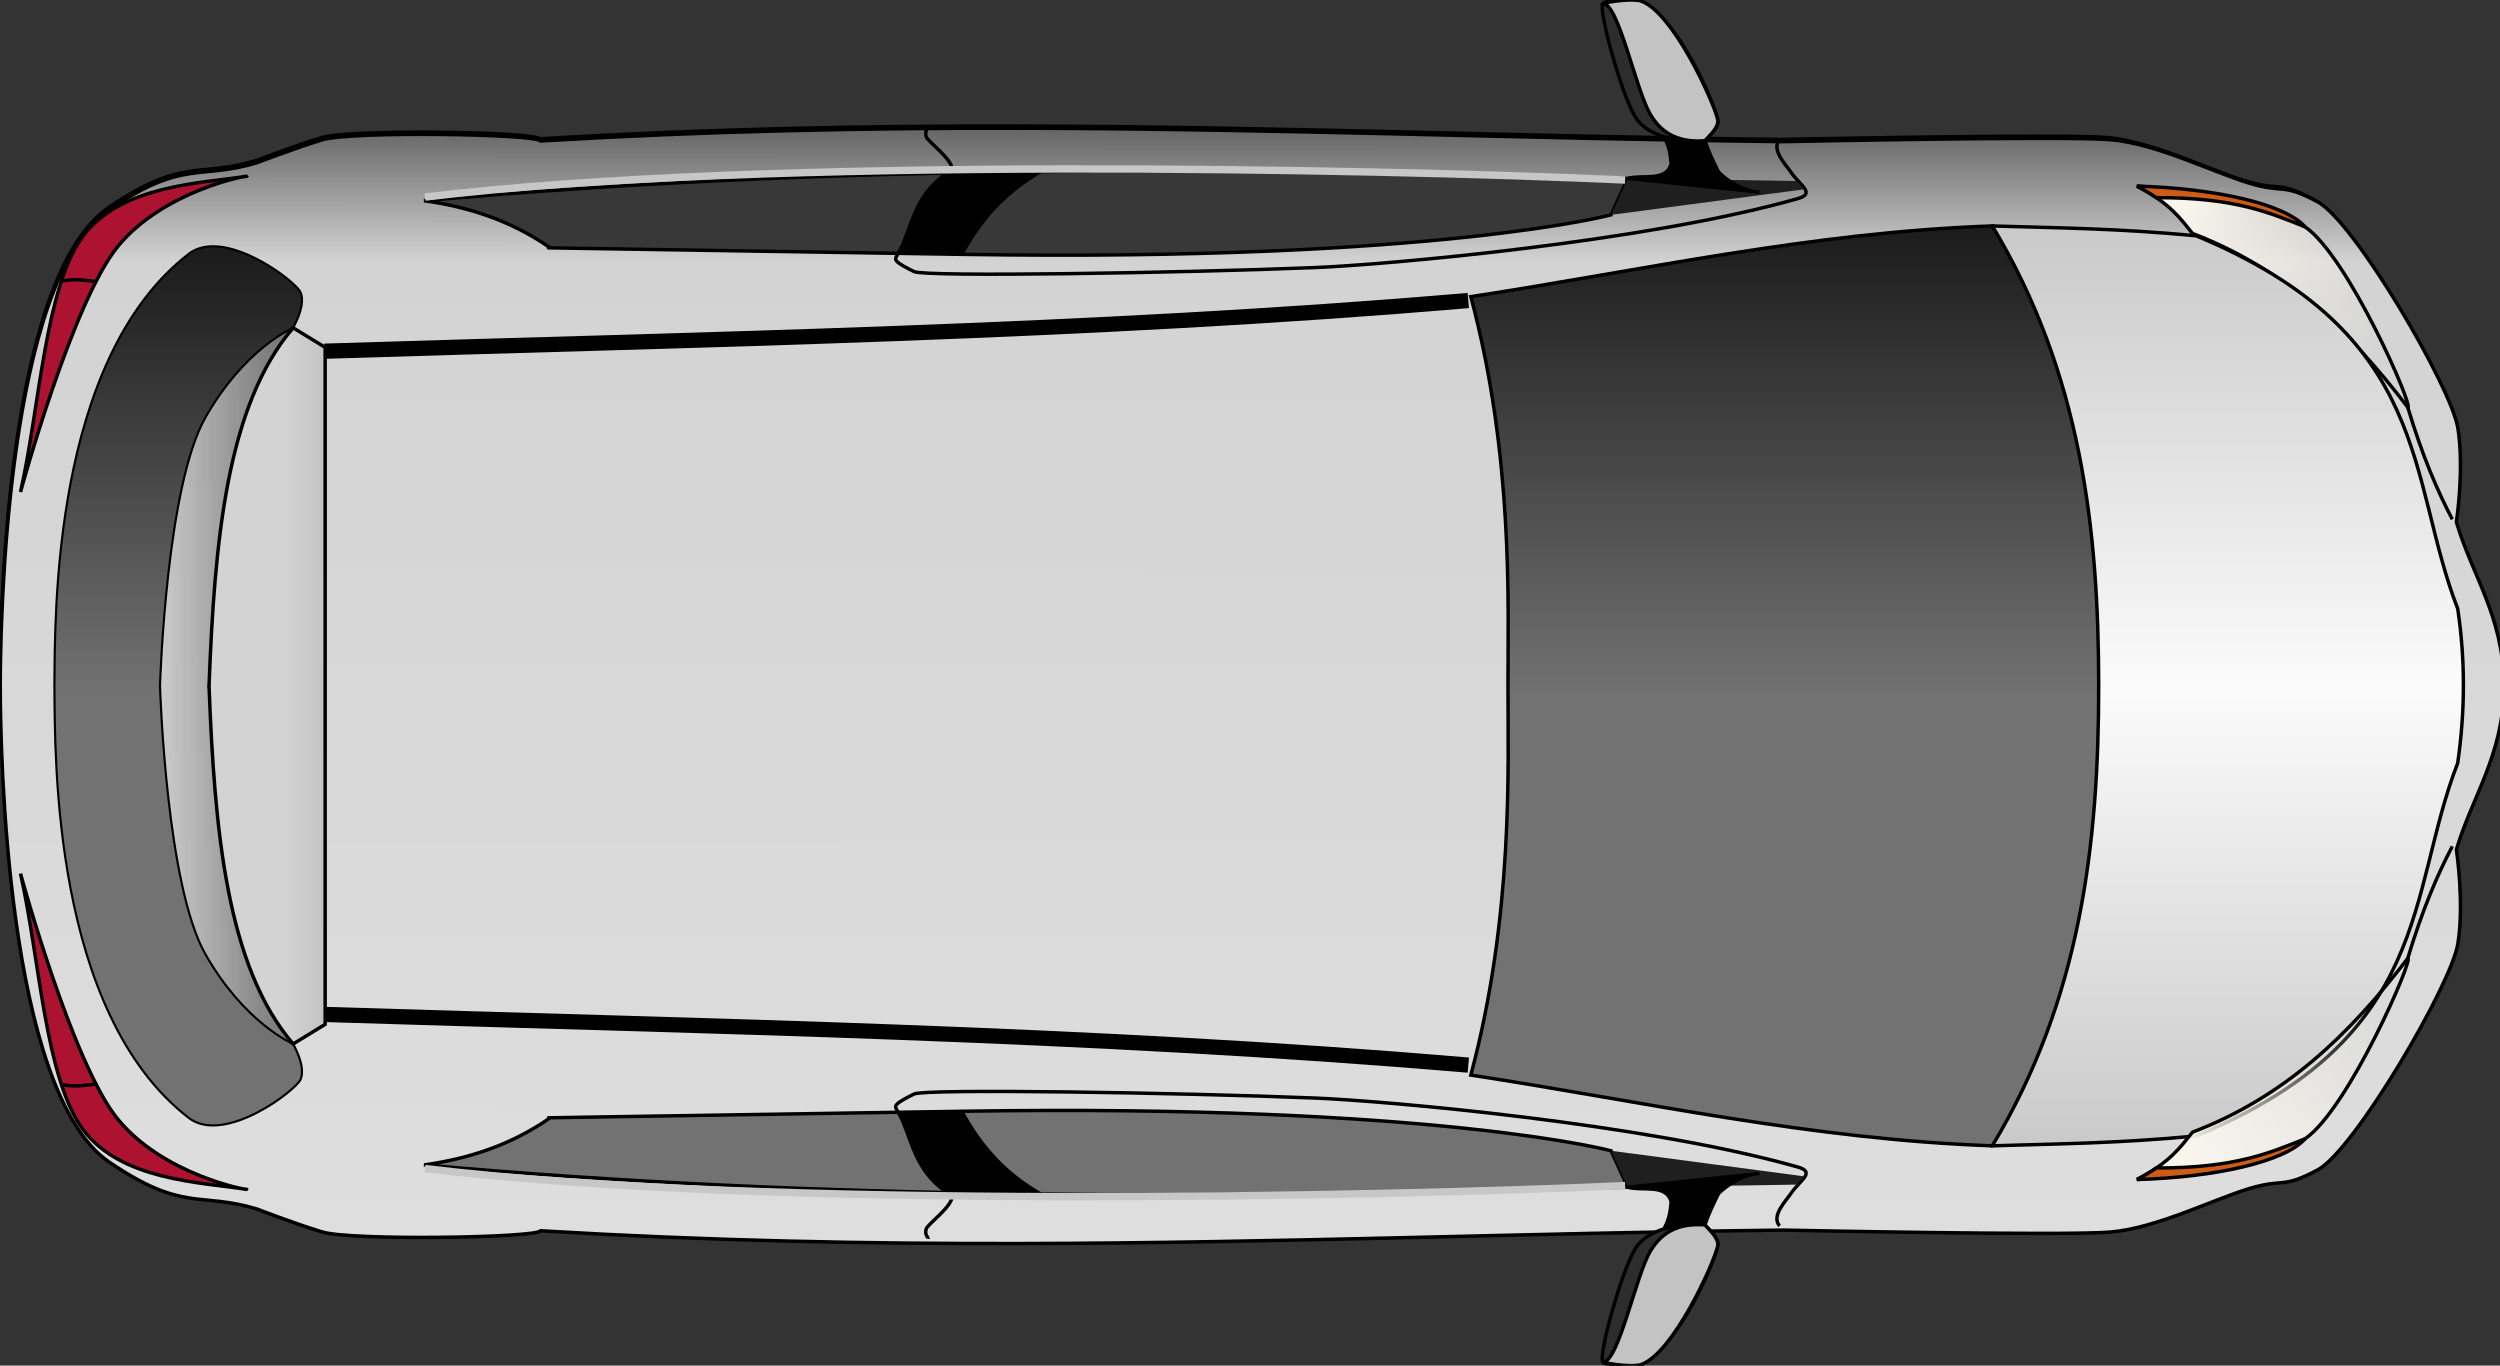 <?xml version="1.0" encoding="UTF-8" standalone="no"?>
<svg
   xmlns:dc="http://purl.org/dc/elements/1.1/"
   xmlns:cc="http://creativecommons.org/ns#"
   xmlns:rdf="http://www.w3.org/1999/02/22-rdf-syntax-ns#"
   xmlns:svg="http://www.w3.org/2000/svg"
   xmlns="http://www.w3.org/2000/svg"
   xmlns:xlink="http://www.w3.org/1999/xlink"
   xmlns:sodipodi="http://sodipodi.sourceforge.net/DTD/sodipodi-0.dtd"
   xmlns:inkscape="http://www.inkscape.org/namespaces/inkscape"
   inkscape:version="1.0beta1 (fe3e306, 2019-09-17)"
   sodipodi:docname="car_topview.svg"
   id="svg8"
   version="1.1"
   viewBox="0 0 191.144 104.413"
   height="104.413mm"
   width="191.144mm">
  <rect x="0" y="0" width="191.144" height="104.413" fill="#333333" stroke="none"/>
  <defs
     id="defs2">
    <linearGradient
       inkscape:collect="always"
       id="linearGradient1114">
      <stop
         style="stop-color:#646464;stop-opacity:1"
         offset="0"
         id="stop1110" />
      <stop
         id="stop1116"
         offset="0.12"
         style="stop-color:#d3d3d3;stop-opacity:1" />
      <stop
         style="stop-color:#dedede;stop-opacity:1"
         offset="1"
         id="stop1112" />
    </linearGradient>
    <linearGradient
       inkscape:collect="always"
       id="linearGradient1098">
      <stop
         style="stop-color:#c9c9c9;stop-opacity:1"
         offset="0"
         id="stop1094" />
      <stop
         id="stop1100"
         offset="0.5"
         style="stop-color:#fbfbfb;stop-opacity:1" />
      <stop
         style="stop-color:#c9c9c9;stop-opacity:1"
         offset="1"
         id="stop1096" />
    </linearGradient>
    <linearGradient
       id="linearGradient937"
       inkscape:collect="always">
      <stop
         id="stop933"
         offset="0"
         style="stop-color:#1c1c1c;stop-opacity:1;" />
      <stop
         id="stop935"
         offset="1"
         style="stop-color:#727272;stop-opacity:1" />
    </linearGradient>
    <linearGradient
       id="linearGradient919"
       inkscape:collect="always">
      <stop
         id="stop915"
         offset="0"
         style="stop-color:#f8f6ec;stop-opacity:1;" />
      <stop
         id="stop917"
         offset="1"
         style="stop-color:#f8f6ec;stop-opacity:0;" />
    </linearGradient>
    <linearGradient
       id="linearGradient888"
       inkscape:collect="always">
      <stop
         id="stop884"
         offset="0"
         style="stop-color:#000000;stop-opacity:1" />
      <stop
         id="stop886"
         offset="1"
         style="stop-color:#000000;stop-opacity:0" />
    </linearGradient>
    <linearGradient
       id="linearGradient872"
       inkscape:collect="always">
      <stop
         id="stop868"
         offset="0"
         style="stop-color:#646464;stop-opacity:1" />
      <stop
         id="stop870"
         offset="1"
         style="stop-color:#d3d3d3;stop-opacity:1" />
    </linearGradient>
    <linearGradient
       gradientTransform="scale(3.78)"
       gradientUnits="userSpaceOnUse"
       y2="191.318"
       x2="104.85"
       y1="106.007"
       x1="104.915"
       id="linearGradient876"
       xlink:href="#linearGradient1114"
       inkscape:collect="always" />
    <linearGradient
       gradientTransform="scale(3.78)"
       gradientUnits="userSpaceOnUse"
       y2="134.931"
       x2="21.147"
       y1="134.931"
       x1="45.198"
       id="linearGradient890"
       xlink:href="#linearGradient888"
       inkscape:collect="always" />
    <linearGradient
       gradientUnits="userSpaceOnUse"
       y2="503.829"
       x2="120.833"
       y1="503.829"
       x1="207.001"
       id="linearGradient902"
       xlink:href="#linearGradient872"
       inkscape:collect="always" />
    <linearGradient
       gradientUnits="userSpaceOnUse"
       y2="122.893"
       x2="192.399"
       y1="113.076"
       x1="177.025"
       id="linearGradient921"
       xlink:href="#linearGradient919"
       inkscape:collect="always" />
    <linearGradient
       gradientUnits="userSpaceOnUse"
       y2="565.464"
       x2="584.036"
       y1="430.271"
       x1="584.036"
       id="linearGradient939"
       xlink:href="#linearGradient937"
       inkscape:collect="always" />
    <linearGradient
       gradientTransform="scale(3.78)"
       gradientUnits="userSpaceOnUse"
       y2="149.15"
       x2="27.552"
       y1="115.784"
       x1="27.552"
       id="linearGradient947"
       xlink:href="#linearGradient937"
       inkscape:collect="always" />
    <linearGradient
       gradientTransform="matrix(1,0,0,-1,0,297.292)"
       y2="122.893"
       x2="192.399"
       y1="113.076"
       x1="177.025"
       gradientUnits="userSpaceOnUse"
       id="linearGradient1030"
       xlink:href="#linearGradient919"
       inkscape:collect="always" />
    <linearGradient
       gradientUnits="userSpaceOnUse"
       y2="695.805"
       x2="685.967"
       y1="428.682"
       x1="685.967"
       id="linearGradient1092"
       xlink:href="#linearGradient1098"
       inkscape:collect="always" />
  </defs>
  <sodipodi:namedview
     inkscape:snap-global="true"
     inkscape:window-maximized="1"
     inkscape:window-y="27"
     inkscape:window-x="67"
     inkscape:window-height="1023"
     inkscape:window-width="1853"
     showgrid="false"
     inkscape:document-rotation="0"
     inkscape:current-layer="layer1"
     inkscape:document-units="mm"
     inkscape:cy="151.41786"
     inkscape:cx="436.86774"
     inkscape:zoom="0.49497475"
     inkscape:pageshadow="2"
     inkscape:pageopacity="0.0"
     borderopacity="1.0"
     bordercolor="#666666"
     pagecolor="#ffffff"
     id="base" />
  <g
     transform="translate(-10.309,-96.44)"
     id="layer1"
     inkscape:groupmode="layer"
     inkscape:label="Layer 1">
    <g
       id="car_topview">
      <path
         sodipodi:nodetypes="ccsccccsccccscc"
         inkscape:connector-curvature="0"
         d="m 201.453,148.85 c 0,-5.441 -2.387,-8.472 -3.646,-12.706 0,0 0.62,-4.074 0.112,-7.194 -0.508,-3.12 -7.896,-15.747 -10.693,-17.247 -2.798,-1.5 -2.526,-0.604 -5.285,-1.447 -2.759,-0.843 -7.047,-3.002 -10.522,-3.301 -3.475,-0.299 -24.941,0.148 -24.941,0.148 -19.763,-0.223 -38.543,-0.984 -58.195,-1.026 v 3e-5 c -11.791,-0.025 -23.896,0.209 -36.716,0.974 -0.318,-0.539 -14.481,-0.764 -16.678,-0.09 -2.253,0.692 -4.962,1.745 -4.962,1.745 -4.417,1.34 -5.603,-0.281 -11.284,3.58 -8.17,5.553 -8.333,33.371 -8.333,36.566 z"
         style="opacity:1;fill:#e40000;fill-opacity:1;stroke:#000000;stroke-width:0.268px;stroke-linecap:butt;stroke-linejoin:miter;stroke-opacity:1;stop-opacity:1"
         id="path949" />
      <path
         inkscape:connector-curvature="0"
         id="path871"
         style="opacity:1;fill:url(#linearGradient876);fill-opacity:1;stroke:#000000;stroke-width:1.013px;stroke-linecap:butt;stroke-linejoin:miter;stroke-opacity:1;stop-opacity:1"
         d="m 333.664,400.914 c -44.565,-0.095 -90.316,0.791 -138.768,3.682 -1.201,-2.036 -54.73,-2.887 -63.035,-0.338 -8.515,2.614 -18.756,6.594 -18.756,6.594 -16.696,5.065 -21.175,-1.063 -42.648,13.531 -29.978,20.375 -31.427,119.818 -31.486,136.658 h -0.006 c 0,0.176 0.004,0.557 0.004,0.771 -3.53e-4,0.215 -0.004,0.596 -0.004,0.771 h 0.006 c 0.059,16.841 1.508,116.283 31.486,136.658 21.473,14.594 25.953,8.467 42.648,13.531 0,0 10.241,3.98 18.756,6.594 8.305,2.55 61.834,1.698 63.035,-0.338 48.452,2.891 94.203,3.776 138.768,3.682 74.274,-0.158 145.253,-3.038 219.949,-3.879 0,0 81.129,1.69 94.264,0.561 13.134,-1.13 29.343,-9.291 39.77,-12.477 10.427,-3.186 9.4,0.202 19.975,-5.469 10.575,-5.671 38.495,-53.395 40.416,-65.188 1.921,-11.793 -0.422,-27.191 -0.422,-27.191 4.641,-15.6 13.324,-26.882 13.76,-46.488 h 0.021 c 0,-0.26 -0.007,-0.511 -0.01,-0.768 0.003,-0.257 0.01,-0.508 0.01,-0.768 h -0.021 c -0.436,-19.606 -9.119,-30.888 -13.76,-46.488 0,0 2.343,-15.398 0.422,-27.191 -1.921,-11.793 -29.841,-59.517 -40.416,-65.188 -10.574,-5.671 -9.548,-2.283 -19.975,-5.469 -10.427,-3.186 -26.635,-11.347 -39.77,-12.477 -13.134,-1.13 -94.264,0.561 -94.264,0.561 -74.697,-0.841 -145.675,-3.721 -219.949,-3.879 z"
         transform="scale(0.265)" />
      <path
         style="opacity:1;fill:#ae1131;fill-opacity:0.996;stroke:#000000;stroke-width:0.265;stroke-linecap:butt;stroke-linejoin:bevel;stroke-miterlimit:4;stroke-dasharray:none;stroke-opacity:1;stop-opacity:1"
         d="m 29.213,109.91 c -3.506,0.55 -9.643,0.672 -12.549,4.569 -2.906,3.898 -3.304,13.003 -4.787,19.578 0,0 3.956,-14.534 7.448,-18.784 3.491,-4.249 9.891,-5.438 9.889,-5.363 z"
         id="path876"
         inkscape:connector-curvature="0"
         sodipodi:nodetypes="czczc" />
      <path
         style="opacity:1;fill:none;stroke:#000000;stroke-width:0.265px;stroke-linecap:round;stroke-linejoin:miter;stroke-opacity:1;stop-opacity:1"
         d="m 15.133,117.914 c 1.059,-0.193 1.728,-0.021 2.497,0.057"
         id="path878"
         inkscape:connector-curvature="0"
         sodipodi:nodetypes="cc" />
      <path
         inkscape:connector-curvature="0"
         id="rect882"
         style="opacity:1;fill:url(#linearGradient890);fill-opacity:1;stroke:none;stroke-width:4.403;stroke-linecap:round;stroke-linejoin:bevel;stroke-miterlimit:4;stroke-dasharray:none;stroke-opacity:1;stop-opacity:1"
         d="m 85.043,458.502 v 102.85 0.922 102.85 H 123.482 V 562.273 561.352 458.502 Z"
         transform="scale(0.265)" />
      <path
         inkscape:connector-curvature="0"
         id="path880"
         style="opacity:1;fill:url(#linearGradient947);fill-opacity:1;stroke:#000000;stroke-width:0.624;stroke-linecap:butt;stroke-linejoin:miter;stroke-miterlimit:4;stroke-dasharray:none;stroke-opacity:1;stop-opacity:1"
         d="m 100.018,434.988 c -2.472,0.053 -4.771,0.706 -6.701,2.199 -39.385,30.474 -38.531,104.46 -38.709,124.164 h -0.008 c 0.001,0.113 0.003,0.343 0.004,0.461 -0.001,0.118 -0.003,0.348 -0.004,0.461 h 0.008 c 0.178,19.704 -0.676,93.69 38.709,124.164 10.292,7.963 31.115,-7.99 32.34,-11.146 1.294,-3.336 -1.087,-8.109 -2.174,-10.168 0,0 -14.001,-5.9 -25.355,-25.963 -11.095,-19.605 -12.985,-74.818 -13.066,-77.348 0.081,-2.53 1.971,-57.743 13.066,-77.348 11.355,-20.063 25.355,-25.963 25.355,-25.963 1.086,-2.059 3.468,-6.832 2.174,-10.168 -0.995,-2.565 -14.928,-13.577 -25.639,-13.346 z"
         transform="scale(0.265)" />
      <path
         style="opacity:1;fill:#383838;fill-opacity:0.996;stroke:#000000;stroke-width:0.265px;stroke-linecap:butt;stroke-linejoin:miter;stroke-opacity:1;stop-opacity:1"
         d="m 42.745,111.788 c 30.218,-2.728 61.035,-2.603 92.013,-1.708 l -1.268,2.787 c 0,0 -13.386,3.586 -49.478,3.023 -36.092,-0.563 -31.634,-0.501 -31.634,-0.501 -3.091,-2.148 -6.385,-3.152 -9.634,-3.601 z"
         id="path890"
         inkscape:connector-curvature="0"
         sodipodi:nodetypes="cccscc" />
      <path
         style="opacity:1;fill:#000000;fill-opacity:0.996;stroke:none;stroke-width:0.265;stroke-linecap:butt;stroke-linejoin:miter;stroke-miterlimit:4;stroke-dasharray:none;stroke-opacity:1;stop-opacity:1"
         d="m 90.154,109.56 c -3.066,1.702 -4.851,3.926 -6.166,6.341 l -5.122,-0.082 c 1.07,-2.102 1.178,-4.419 3.693,-6.196 z"
         id="path892"
         inkscape:connector-curvature="0"
         sodipodi:nodetypes="ccccc" />
      <path
         style="opacity:1;fill:none;stroke:#000000;stroke-width:0.265px;stroke-linecap:butt;stroke-linejoin:miter;stroke-opacity:1;stop-opacity:1"
         d="m 81.269,106.13 c 0.018,0.119 -0.308,0.331 -0.129,0.797 0.129,0.335 2.006,1.725 1.946,2.427 -0.092,1.069 -3.591,5.277 -4.267,6.755 -0.097,0.212 -0.076,0.379 1.378,1.097 0.841,0.415 20.158,0.11 30.611,-0.306 5.4,-0.215 25.239,-1.956 36.93,-5.268 1.436,-0.407 0.205,-0.979 -0.535,-2.08 -0.333,-0.496 -1.505,-1.677 -0.831,-2.433"
         id="path894"
         inkscape:connector-curvature="0"
         sodipodi:nodetypes="csssssssc" />
      <path
         style="opacity:1;fill:url(#linearGradient921);fill-opacity:1;stroke:#000000;stroke-width:0.265px;stroke-linecap:butt;stroke-linejoin:miter;stroke-opacity:1;stop-opacity:1"
         d="m 173.692,110.669 c 2.53,1.32 3.313,2.462 4.248,3.619 7.047,2.69 11.998,7.439 16.461,13.292 0.504,0.113 -4.524,-11.515 -7.853,-13.797 -3.75,-2.57 -12.855,-3.114 -12.855,-3.114 z"
         id="path896"
         inkscape:connector-curvature="0"
         sodipodi:nodetypes="cccsc" />
      <path
         id="path898"
         style="opacity:1;fill:#cd5d16;fill-opacity:0.996;stroke:#000000;stroke-width:0.265px;stroke-linecap:butt;stroke-linejoin:miter;stroke-opacity:1;stop-opacity:1"
         d="m 173.692,110.669 c 0.582,0.304 1.068,0.598 1.488,0.885 6.138,-0.028 8.852,1.237 11.367,2.229 -1.542,-1.757 -6.87,-2.946 -12.856,-3.114 z"
         inkscape:connector-curvature="0"
         sodipodi:nodetypes="cccc" />
      <path
         sodipodi:nodetypes="cc"
         inkscape:connector-curvature="0"
         id="path851"
         d="m 194.4,127.58 c 1.135,3.776 2.271,6.393 3.406,8.563"
         style="opacity:1;fill:none;stroke:#000000;stroke-width:0.265px;stroke-linecap:butt;stroke-linejoin:miter;stroke-opacity:1;stop-opacity:1" />
      <path
         style="opacity:1;fill:none;stroke:#000000;stroke-width:1.165;stroke-linecap:butt;stroke-linejoin:miter;stroke-miterlimit:4;stroke-dasharray:none;stroke-opacity:1;stop-opacity:1"
         d="m 35.115,123.292 c 29.164,-0.923 58.342,-1.4 87.457,-3.874"
         id="path854"
         inkscape:connector-curvature="0"
         sodipodi:nodetypes="cc" />
      <path
         style="opacity:1;fill:none;stroke:#c7c7c7;stroke-width:0.565;stroke-linecap:butt;stroke-linejoin:miter;stroke-miterlimit:4;stroke-dasharray:none;stroke-opacity:1;stop-opacity:1"
         d="m 42.8,111.507 c 25.889,-3.137 72.794,-2.156 91.763,-1.304"
         id="path864"
         inkscape:connector-curvature="0"
         sodipodi:nodetypes="cc" />
      <path
         inkscape:connector-curvature="0"
         id="path856"
         style="opacity:1;fill:url(#linearGradient902);fill-opacity:1;stroke:#000000;stroke-width:1px;stroke-linecap:butt;stroke-linejoin:miter;stroke-opacity:1;stop-opacity:1"
         d="m 123.482,458.502 c -19.165,22.323 -22.67,61.687 -24.262,103.133 h -0.016 c 0.002,0.059 0.005,0.118 0.008,0.178 -0.002,0.059 -0.005,0.118 -0.008,0.178 h 0.016 c 1.592,41.446 5.097,80.81 24.262,103.133 l 9.234,-5.662 v -97.264 -0.77 -97.264 z"
         transform="scale(0.265)" />
      <path
         style="opacity:1;fill:#1f1f1f;fill-opacity:0.996;stroke:none;stroke-width:0.265px;stroke-linecap:butt;stroke-linejoin:miter;stroke-opacity:1;stop-opacity:1"
         d="m 133.491,112.867 14.791,-1.96 -0.659,-0.628 -12.864,-0.199 z"
         id="path904"
         inkscape:connector-curvature="0" />
      <path
         style="opacity:1;fill:#000000;fill-opacity:1;stroke:#000000;stroke-width:0.265px;stroke-linecap:butt;stroke-linejoin:miter;stroke-opacity:1;stop-opacity:1"
         d="m 137.477,106.796 c 0.518,0.925 0.544,1.546 0.606,2.189 -0.416,1.38 -2.185,0.775 -3.324,1.094 l 10.069,1.047 v 0 c -1.328,-0.057 -2.607,-1.005 -3.125,-1.532 -0.377,-0.762 -0.746,-1.533 -1.045,-2.394 z"
         id="path860"
         inkscape:connector-curvature="0"
         sodipodi:nodetypes="cccccccc" />
      <path
         style="opacity:1;fill:#2d2d2d;fill-opacity:1;stroke:#000000;stroke-width:0.265px;stroke-linecap:butt;stroke-linejoin:miter;stroke-opacity:1;stop-opacity:1"
         d="m 132.853,96.716 c 0.34,-0.409 2.947,-0.19 2.947,-0.19 2.989,1.636 5.497,7.606 5.837,9.046 0.13,0.549 -0.557,1.167 -0.979,1.63 -1.815,0.133 -4.375,-0.234 -5.334,-1.846 -1.119,-1.88 -2.819,-8.221 -2.471,-8.639 z"
         id="path858"
         inkscape:connector-curvature="0"
         sodipodi:nodetypes="scscss" />
      <path
         sodipodi:nodetypes="ccscsc"
         inkscape:connector-curvature="0"
         id="path862"
         d="m 132.853,96.716 c 0.632,-0.19 2.372,-0.397 2.947,-0.19 2.434,0.89 5.497,7.606 5.837,9.046 0.13,0.549 -0.557,1.167 -0.979,1.63 -1.815,0.133 -3.206,-0.396 -4.165,-2.008 -1.119,-1.88 -2.451,-8.571 -3.64,-8.477 z"
         style="opacity:1;fill:#c3c3c3;fill-opacity:1;stroke:#000000;stroke-width:0.265px;stroke-linecap:butt;stroke-linejoin:miter;stroke-opacity:1;stop-opacity:1" />
      <path
         id="path849"
         style="opacity:1;fill:url(#linearGradient1092);fill-opacity:1;stroke:#000000;stroke-width:1px;stroke-linecap:butt;stroke-linejoin:miter;stroke-opacity:1;stop-opacity:1"
         d="m 747.99,539.518 c -14.66,-37.648 -6.956,-79.115 -75.463,-107.564 -22.935,-2.176 -40.198,-2.257 -58.82,-2.84 v 131.529 2.34 131.529 c 18.622,-0.583 35.886,-0.664 58.82,-2.84 68.507,-28.449 60.803,-69.917 75.463,-107.564 2.132,-14.73 2.271,-29.585 0,-44.59 z"
         transform="scale(0.265)"
         inkscape:connector-curvature="0"
         sodipodi:nodetypes="ccccccccc" />
      <path
         inkscape:connector-curvature="0"
         id="path852"
         style="opacity:1;fill:url(#linearGradient939);fill-opacity:1;stroke:#000000;stroke-width:1px;stroke-linecap:butt;stroke-linejoin:miter;stroke-opacity:1;stop-opacity:1"
         d="m 613.707,429.113 c -52.134,1.809 -100.633,12.76 -150.445,20.408 12.337,46.044 10.717,88.796 10.717,112.291 0,23.495 1.621,66.247 -10.717,112.291 49.812,7.649 98.312,18.599 150.445,20.408 25.569,-42.319 30.705,-87.512 30.705,-132.699 0,-45.187 -5.137,-90.38 -30.705,-132.699 z"
         transform="scale(0.265)" />
      <path
         sodipodi:nodetypes="czczc"
         inkscape:connector-curvature="0"
         id="path984"
         d="m 29.213,187.382 c -3.506,-0.55 -9.643,-0.672 -12.549,-4.569 -2.906,-3.898 -3.304,-13.003 -4.787,-19.578 0,0 3.956,14.534 7.448,18.784 3.491,4.249 9.891,5.438 9.889,5.363 z"
         style="opacity:1;fill:#ae1131;fill-opacity:0.996;stroke:#000000;stroke-width:0.265;stroke-linecap:butt;stroke-linejoin:bevel;stroke-miterlimit:4;stroke-dasharray:none;stroke-opacity:1;stop-opacity:1" />
      <path
         sodipodi:nodetypes="cc"
         inkscape:connector-curvature="0"
         id="path986"
         d="m 15.133,179.379 c 1.059,0.193 1.728,0.021 2.497,-0.057"
         style="opacity:1;fill:none;stroke:#000000;stroke-width:0.265px;stroke-linecap:round;stroke-linejoin:miter;stroke-opacity:1;stop-opacity:1" />
      <path
         sodipodi:nodetypes="cccscc"
         inkscape:connector-curvature="0"
         id="path992"
         d="m 42.745,185.504 c 30.218,2.728 61.035,2.603 92.013,1.708 l -1.268,-2.787 c 0,0 -13.386,-3.586 -49.478,-3.023 -36.092,0.563 -31.634,0.501 -31.634,0.501 -3.091,2.148 -6.385,3.152 -9.634,3.601 z"
         style="opacity:1;fill:#727272;fill-opacity:1;stroke:#000000;stroke-width:0.265px;stroke-linecap:butt;stroke-linejoin:miter;stroke-opacity:1;stop-opacity:1" />
      <path
         sodipodi:nodetypes="ccccc"
         inkscape:connector-curvature="0"
         id="path994"
         d="m 90.154,187.733 c -3.066,-1.702 -4.851,-3.926 -6.166,-6.341 l -5.122,0.082 c 1.07,2.102 1.178,4.419 3.693,6.196 z"
         style="opacity:1;fill:#000000;fill-opacity:0.996;stroke:none;stroke-width:0.265;stroke-linecap:butt;stroke-linejoin:miter;stroke-miterlimit:4;stroke-dasharray:none;stroke-opacity:1;stop-opacity:1" />
      <path
         sodipodi:nodetypes="csssssssc"
         inkscape:connector-curvature="0"
         id="path996"
         d="m 81.269,191.162 c 0.018,-0.119 -0.308,-0.331 -0.129,-0.797 0.129,-0.335 2.006,-1.725 1.946,-2.427 -0.092,-1.069 -3.591,-5.277 -4.267,-6.755 -0.097,-0.212 -0.076,-0.379 1.378,-1.097 0.841,-0.415 20.158,-0.11 30.611,0.306 5.4,0.215 25.239,1.956 36.93,5.268 1.436,0.407 0.205,0.979 -0.535,2.08 -0.333,0.496 -1.505,1.677 -0.831,2.433"
         style="opacity:1;fill:none;stroke:#000000;stroke-width:0.265px;stroke-linecap:butt;stroke-linejoin:miter;stroke-opacity:1;stop-opacity:1" />
      <path
         sodipodi:nodetypes="cccsc"
         inkscape:connector-curvature="0"
         id="path998"
         d="m 173.692,186.624 c 2.53,-1.32 3.313,-2.462 4.248,-3.619 7.047,-2.69 11.998,-7.439 16.461,-13.292 0.504,-0.113 -4.524,11.515 -7.853,13.797 -3.75,2.57 -12.855,3.114 -12.855,3.114 z"
         style="opacity:1;fill:url(#linearGradient1030);fill-opacity:1;stroke:#000000;stroke-width:0.265px;stroke-linecap:butt;stroke-linejoin:miter;stroke-opacity:1;stop-opacity:1" />
      <path
         sodipodi:nodetypes="cccc"
         inkscape:connector-curvature="0"
         d="m 173.692,186.624 c 0.582,-0.304 1.068,-0.598 1.488,-0.885 6.138,0.028 8.852,-1.237 11.367,-2.229 -1.542,1.757 -6.87,2.946 -12.856,3.114 z"
         style="opacity:1;fill:#cd5d16;fill-opacity:0.996;stroke:#000000;stroke-width:0.265px;stroke-linecap:butt;stroke-linejoin:miter;stroke-opacity:1;stop-opacity:1"
         id="path1000" />
      <path
         style="opacity:1;fill:none;stroke:#000000;stroke-width:0.265px;stroke-linecap:butt;stroke-linejoin:miter;stroke-opacity:1;stop-opacity:1"
         d="m 194.4,169.713 c 1.135,-3.776 2.271,-6.393 3.406,-8.563"
         id="path1002"
         inkscape:connector-curvature="0"
         sodipodi:nodetypes="cc" />
      <path
         sodipodi:nodetypes="cc"
         inkscape:connector-curvature="0"
         id="path1004"
         d="m 35.115,174.001 c 29.164,0.923 58.342,1.4 87.457,3.874"
         style="opacity:1;fill:none;stroke:#000000;stroke-width:1.165;stroke-linecap:butt;stroke-linejoin:miter;stroke-miterlimit:4;stroke-dasharray:none;stroke-opacity:1;stop-opacity:1" />
      <path
         sodipodi:nodetypes="cc"
         inkscape:connector-curvature="0"
         id="path1006"
         d="m 42.8,185.785 c 25.889,3.137 72.794,2.156 91.763,1.304"
         style="opacity:1;fill:none;stroke:#c7c7c7;stroke-width:0.565;stroke-linecap:butt;stroke-linejoin:miter;stroke-miterlimit:4;stroke-dasharray:none;stroke-opacity:1;stop-opacity:1" />
      <path
         inkscape:connector-curvature="0"
         id="path1010"
         d="m 133.491,184.425 14.791,1.96 -0.659,0.628 -12.864,0.199 z"
         style="opacity:1;fill:#1f1f1f;fill-opacity:0.996;stroke:none;stroke-width:0.265px;stroke-linecap:butt;stroke-linejoin:miter;stroke-opacity:1;stop-opacity:1" />
      <path
         sodipodi:nodetypes="cccccccc"
         inkscape:connector-curvature="0"
         id="path1012"
         d="m 137.477,190.496 c 0.518,-0.925 0.544,-1.546 0.606,-2.189 -0.416,-1.38 -2.185,-0.775 -3.324,-1.094 l 10.069,-1.047 v 0 c -1.328,0.057 -2.607,1.005 -3.125,1.532 -0.377,0.762 -0.746,1.533 -1.045,2.394 z"
         style="opacity:1;fill:#000000;fill-opacity:1;stroke:#000000;stroke-width:0.265px;stroke-linecap:butt;stroke-linejoin:miter;stroke-opacity:1;stop-opacity:1" />
      <path
         sodipodi:nodetypes="scscss"
         inkscape:connector-curvature="0"
         id="path1014"
         d="m 132.853,200.576 c 0.34,0.409 2.947,0.191 2.947,0.191 2.989,-1.636 5.497,-7.606 5.837,-9.046 0.13,-0.549 -0.557,-1.167 -0.979,-1.63 -1.815,-0.133 -4.375,0.234 -5.334,1.846 -1.119,1.88 -2.819,8.221 -2.471,8.639 z"
         style="opacity:1;fill:#2d2d2d;fill-opacity:1;stroke:#000000;stroke-width:0.265px;stroke-linecap:butt;stroke-linejoin:miter;stroke-opacity:1;stop-opacity:1" />
      <path
         style="opacity:1;fill:#c3c3c3;fill-opacity:1;stroke:#000000;stroke-width:0.265px;stroke-linecap:butt;stroke-linejoin:miter;stroke-opacity:1;stop-opacity:1"
         d="m 132.853,200.576 c 0.632,0.19 2.372,0.397 2.947,0.191 2.434,-0.89 5.497,-7.606 5.837,-9.046 0.13,-0.549 -0.557,-1.167 -0.979,-1.63 -1.815,-0.133 -3.206,0.396 -4.165,2.008 -1.119,1.88 -2.451,8.571 -3.64,8.477 z"
         id="path1016"
         inkscape:connector-curvature="0"
         sodipodi:nodetypes="ccscsc" />
    </g>
  </g>
</svg>
